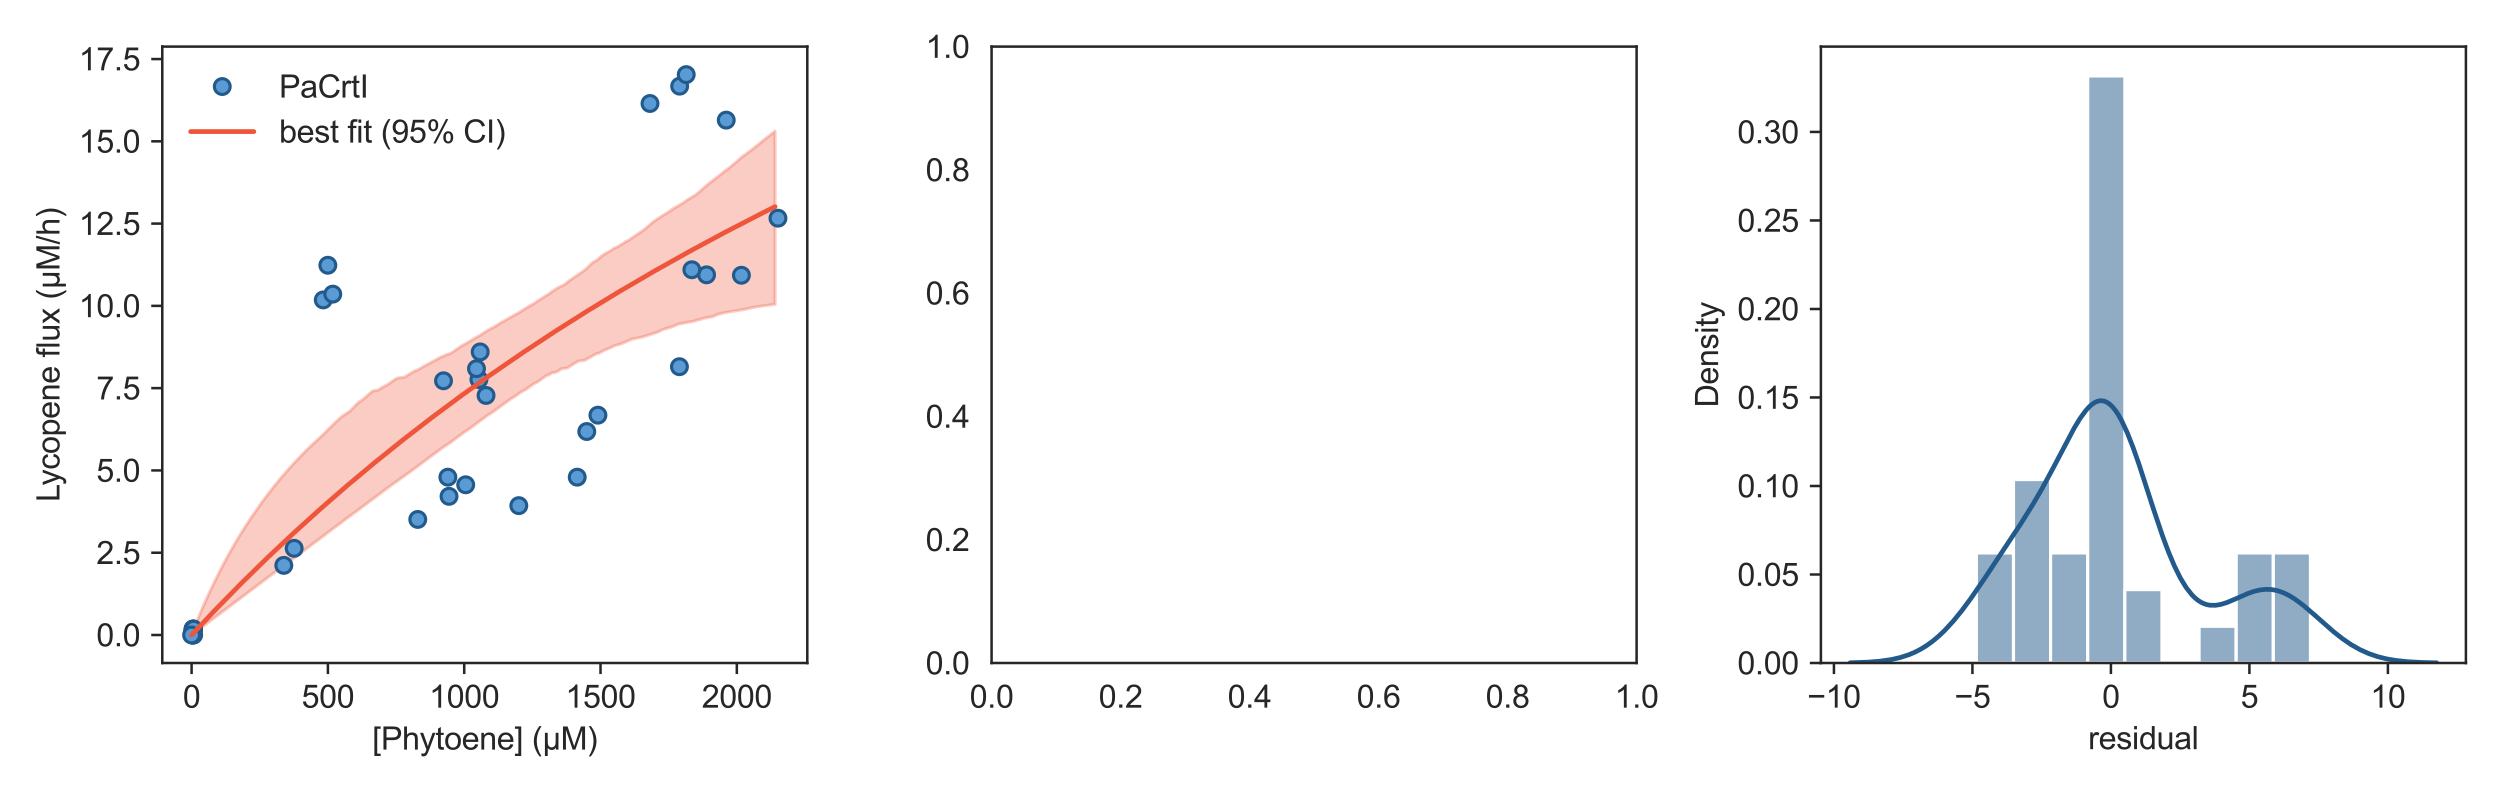 <?xml version="1.0" encoding="utf-8" standalone="no"?>
<!DOCTYPE svg PUBLIC "-//W3C//DTD SVG 1.1//EN"
  "http://www.w3.org/Graphics/SVG/1.1/DTD/svg11.dtd">
<svg xmlns:xlink="http://www.w3.org/1999/xlink" width="792pt" height="252pt" viewBox="0 0 792 252" xmlns="http://www.w3.org/2000/svg" version="1.1">
 <defs>
  <style type="text/css">*{stroke-linejoin: round; stroke-linecap: butt}</style>
 </defs>
 <g id="figure_1">
  <g id="patch_1">
   <path d="M 0 252 
L 792 252 
L 792 0 
L 0 0 
z
" style="fill: #ffffff"/>
  </g>
  <g id="axes_1">
   <g id="patch_2">
    <path d="M 51.41 210.04 
L 255.75 210.04 
L 255.75 14.76 
L 51.41 14.76 
z
" style="fill: #ffffff"/>
   </g>
   <g id="matplotlib.axis_1">
    <g id="xtick_1">
     <g id="line2d_1">
      <defs>
       <path id="mfb9965acc7" d="M 0 0 
L 0 3.5 
" style="stroke: #262626; stroke-width: 0.8"/>
      </defs>
      <g>
       <use xlink:href="#mfb9965acc7" x="60.698" y="210.04" style="fill: #262626; stroke: #262626; stroke-width: 0.8"/>
      </g>
     </g>
     <g id="text_1">
      <!-- 0 -->
      <g style="fill: #262626" transform="translate(57.918 224.198) scale(0.1 -0.1)">
       <defs>
        <path id="ArialMT-30" d="M 266 2259 
Q 266 3072 433 3567 
Q 600 4063 929 4331 
Q 1259 4600 1759 4600 
Q 2128 4600 2406 4451 
Q 2684 4303 2865 4023 
Q 3047 3744 3150 3342 
Q 3253 2941 3253 2259 
Q 3253 1453 3087 958 
Q 2922 463 2592 192 
Q 2263 -78 1759 -78 
Q 1097 -78 719 397 
Q 266 969 266 2259 
z
M 844 2259 
Q 844 1131 1108 757 
Q 1372 384 1759 384 
Q 2147 384 2411 759 
Q 2675 1134 2675 2259 
Q 2675 3391 2411 3762 
Q 2147 4134 1753 4134 
Q 1366 4134 1134 3806 
Q 844 3388 844 2259 
z
" transform="scale(0.016)"/>
       </defs>
       <use xlink:href="#ArialMT-30"/>
      </g>
     </g>
    </g>
    <g id="xtick_2">
     <g id="line2d_2">
      <g>
       <use xlink:href="#mfb9965acc7" x="103.88" y="210.04" style="fill: #262626; stroke: #262626; stroke-width: 0.8"/>
      </g>
     </g>
     <g id="text_2">
      <!-- 500 -->
      <g style="fill: #262626" transform="translate(95.539 224.198) scale(0.1 -0.1)">
       <defs>
        <path id="ArialMT-35" d="M 266 1200 
L 856 1250 
Q 922 819 1161 601 
Q 1400 384 1738 384 
Q 2144 384 2425 690 
Q 2706 997 2706 1503 
Q 2706 1984 2436 2262 
Q 2166 2541 1728 2541 
Q 1456 2541 1237 2417 
Q 1019 2294 894 2097 
L 366 2166 
L 809 4519 
L 3088 4519 
L 3088 3981 
L 1259 3981 
L 1013 2750 
Q 1425 3038 1878 3038 
Q 2478 3038 2890 2622 
Q 3303 2206 3303 1553 
Q 3303 931 2941 478 
Q 2500 -78 1738 -78 
Q 1113 -78 717 272 
Q 322 622 266 1200 
z
" transform="scale(0.016)"/>
       </defs>
       <use xlink:href="#ArialMT-35"/>
       <use xlink:href="#ArialMT-30" x="55.615"/>
       <use xlink:href="#ArialMT-30" x="111.23"/>
      </g>
     </g>
    </g>
    <g id="xtick_3">
     <g id="line2d_3">
      <g>
       <use xlink:href="#mfb9965acc7" x="147.062" y="210.04" style="fill: #262626; stroke: #262626; stroke-width: 0.8"/>
      </g>
     </g>
     <g id="text_3">
      <!-- 1000 -->
      <g style="fill: #262626" transform="translate(135.94 224.198) scale(0.1 -0.1)">
       <defs>
        <path id="ArialMT-31" d="M 2384 0 
L 1822 0 
L 1822 3584 
Q 1619 3391 1289 3197 
Q 959 3003 697 2906 
L 697 3450 
Q 1169 3672 1522 3987 
Q 1875 4303 2022 4600 
L 2384 4600 
L 2384 0 
z
" transform="scale(0.016)"/>
       </defs>
       <use xlink:href="#ArialMT-31"/>
       <use xlink:href="#ArialMT-30" x="55.615"/>
       <use xlink:href="#ArialMT-30" x="111.23"/>
       <use xlink:href="#ArialMT-30" x="166.846"/>
      </g>
     </g>
    </g>
    <g id="xtick_4">
     <g id="line2d_4">
      <g>
       <use xlink:href="#mfb9965acc7" x="190.244" y="210.04" style="fill: #262626; stroke: #262626; stroke-width: 0.8"/>
      </g>
     </g>
     <g id="text_4">
      <!-- 1500 -->
      <g style="fill: #262626" transform="translate(179.122 224.198) scale(0.1 -0.1)">
       <use xlink:href="#ArialMT-31"/>
       <use xlink:href="#ArialMT-35" x="55.615"/>
       <use xlink:href="#ArialMT-30" x="111.23"/>
       <use xlink:href="#ArialMT-30" x="166.846"/>
      </g>
     </g>
    </g>
    <g id="xtick_5">
     <g id="line2d_5">
      <g>
       <use xlink:href="#mfb9965acc7" x="233.426" y="210.04" style="fill: #262626; stroke: #262626; stroke-width: 0.8"/>
      </g>
     </g>
     <g id="text_5">
      <!-- 2000 -->
      <g style="fill: #262626" transform="translate(222.304 224.198) scale(0.1 -0.1)">
       <defs>
        <path id="ArialMT-32" d="M 3222 541 
L 3222 0 
L 194 0 
Q 188 203 259 391 
Q 375 700 629 1000 
Q 884 1300 1366 1694 
Q 2113 2306 2375 2664 
Q 2638 3022 2638 3341 
Q 2638 3675 2398 3904 
Q 2159 4134 1775 4134 
Q 1369 4134 1125 3890 
Q 881 3647 878 3216 
L 300 3275 
Q 359 3922 746 4261 
Q 1134 4600 1788 4600 
Q 2447 4600 2831 4234 
Q 3216 3869 3216 3328 
Q 3216 3053 3103 2787 
Q 2991 2522 2730 2228 
Q 2469 1934 1863 1422 
Q 1356 997 1212 845 
Q 1069 694 975 541 
L 3222 541 
z
" transform="scale(0.016)"/>
       </defs>
       <use xlink:href="#ArialMT-32"/>
       <use xlink:href="#ArialMT-30" x="55.615"/>
       <use xlink:href="#ArialMT-30" x="111.23"/>
       <use xlink:href="#ArialMT-30" x="166.846"/>
      </g>
     </g>
    </g>
    <g id="text_6">
     <!-- [Phytoene] (µM) -->
     <g style="fill: #262626" transform="translate(117.91 237.465) scale(0.1 -0.1)">
      <defs>
       <path id="ArialMT-5b" d="M 434 -1272 
L 434 4581 
L 1675 4581 
L 1675 4116 
L 997 4116 
L 997 -806 
L 1675 -806 
L 1675 -1272 
L 434 -1272 
z
" transform="scale(0.016)"/>
       <path id="ArialMT-50" d="M 494 0 
L 494 4581 
L 2222 4581 
Q 2678 4581 2919 4538 
Q 3256 4481 3484 4323 
Q 3713 4166 3852 3881 
Q 3991 3597 3991 3256 
Q 3991 2672 3619 2267 
Q 3247 1863 2275 1863 
L 1100 1863 
L 1100 0 
L 494 0 
z
M 1100 2403 
L 2284 2403 
Q 2872 2403 3119 2622 
Q 3366 2841 3366 3238 
Q 3366 3525 3220 3729 
Q 3075 3934 2838 4000 
Q 2684 4041 2272 4041 
L 1100 4041 
L 1100 2403 
z
" transform="scale(0.016)"/>
       <path id="ArialMT-68" d="M 422 0 
L 422 4581 
L 984 4581 
L 984 2938 
Q 1378 3394 1978 3394 
Q 2347 3394 2619 3248 
Q 2891 3103 3008 2847 
Q 3125 2591 3125 2103 
L 3125 0 
L 2563 0 
L 2563 2103 
Q 2563 2525 2380 2717 
Q 2197 2909 1863 2909 
Q 1613 2909 1392 2779 
Q 1172 2650 1078 2428 
Q 984 2206 984 1816 
L 984 0 
L 422 0 
z
" transform="scale(0.016)"/>
       <path id="ArialMT-79" d="M 397 -1278 
L 334 -750 
Q 519 -800 656 -800 
Q 844 -800 956 -737 
Q 1069 -675 1141 -563 
Q 1194 -478 1313 -144 
Q 1328 -97 1363 -6 
L 103 3319 
L 709 3319 
L 1400 1397 
Q 1534 1031 1641 628 
Q 1738 1016 1872 1384 
L 2581 3319 
L 3144 3319 
L 1881 -56 
Q 1678 -603 1566 -809 
Q 1416 -1088 1222 -1217 
Q 1028 -1347 759 -1347 
Q 597 -1347 397 -1278 
z
" transform="scale(0.016)"/>
       <path id="ArialMT-74" d="M 1650 503 
L 1731 6 
Q 1494 -44 1306 -44 
Q 1000 -44 831 53 
Q 663 150 594 308 
Q 525 466 525 972 
L 525 2881 
L 113 2881 
L 113 3319 
L 525 3319 
L 525 4141 
L 1084 4478 
L 1084 3319 
L 1650 3319 
L 1650 2881 
L 1084 2881 
L 1084 941 
Q 1084 700 1114 631 
Q 1144 563 1211 522 
Q 1278 481 1403 481 
Q 1497 481 1650 503 
z
" transform="scale(0.016)"/>
       <path id="ArialMT-6f" d="M 213 1659 
Q 213 2581 725 3025 
Q 1153 3394 1769 3394 
Q 2453 3394 2887 2945 
Q 3322 2497 3322 1706 
Q 3322 1066 3130 698 
Q 2938 331 2570 128 
Q 2203 -75 1769 -75 
Q 1072 -75 642 372 
Q 213 819 213 1659 
z
M 791 1659 
Q 791 1022 1069 705 
Q 1347 388 1769 388 
Q 2188 388 2466 706 
Q 2744 1025 2744 1678 
Q 2744 2294 2464 2611 
Q 2184 2928 1769 2928 
Q 1347 2928 1069 2612 
Q 791 2297 791 1659 
z
" transform="scale(0.016)"/>
       <path id="ArialMT-65" d="M 2694 1069 
L 3275 997 
Q 3138 488 2766 206 
Q 2394 -75 1816 -75 
Q 1088 -75 661 373 
Q 234 822 234 1631 
Q 234 2469 665 2931 
Q 1097 3394 1784 3394 
Q 2450 3394 2872 2941 
Q 3294 2488 3294 1666 
Q 3294 1616 3291 1516 
L 816 1516 
Q 847 969 1125 678 
Q 1403 388 1819 388 
Q 2128 388 2347 550 
Q 2566 713 2694 1069 
z
M 847 1978 
L 2700 1978 
Q 2663 2397 2488 2606 
Q 2219 2931 1791 2931 
Q 1403 2931 1139 2672 
Q 875 2413 847 1978 
z
" transform="scale(0.016)"/>
       <path id="ArialMT-6e" d="M 422 0 
L 422 3319 
L 928 3319 
L 928 2847 
Q 1294 3394 1984 3394 
Q 2284 3394 2536 3286 
Q 2788 3178 2913 3003 
Q 3038 2828 3088 2588 
Q 3119 2431 3119 2041 
L 3119 0 
L 2556 0 
L 2556 2019 
Q 2556 2363 2490 2533 
Q 2425 2703 2258 2804 
Q 2091 2906 1866 2906 
Q 1506 2906 1245 2678 
Q 984 2450 984 1813 
L 984 0 
L 422 0 
z
" transform="scale(0.016)"/>
       <path id="ArialMT-5d" d="M 1363 -1272 
L 122 -1272 
L 122 -806 
L 800 -806 
L 800 4116 
L 122 4116 
L 122 4581 
L 1363 4581 
L 1363 -1272 
z
" transform="scale(0.016)"/>
       <path id="ArialMT-20" transform="scale(0.016)"/>
       <path id="ArialMT-28" d="M 1497 -1347 
Q 1031 -759 709 28 
Q 388 816 388 1659 
Q 388 2403 628 3084 
Q 909 3875 1497 4659 
L 1900 4659 
Q 1522 4009 1400 3731 
Q 1209 3300 1100 2831 
Q 966 2247 966 1656 
Q 966 153 1900 -1347 
L 1497 -1347 
z
" transform="scale(0.016)"/>
       <path id="ArialMT-b5" d="M 3181 3319 
L 3181 0 
L 2678 0 
L 2678 394 
Q 2516 144 2356 50 
Q 2138 -78 1847 -78 
Q 1588 -78 1388 25 
Q 1238 103 1056 334 
L 1056 -1272 
L 500 -1272 
L 500 3319 
L 1056 3319 
L 1056 1913 
Q 1056 1147 1137 920 
Q 1219 694 1401 562 
Q 1584 431 1822 431 
Q 2072 431 2269 568 
Q 2466 706 2547 923 
Q 2628 1141 2628 1903 
L 2628 3319 
L 3181 3319 
z
" transform="scale(0.016)"/>
       <path id="ArialMT-4d" d="M 475 0 
L 475 4581 
L 1388 4581 
L 2472 1338 
Q 2622 884 2691 659 
Q 2769 909 2934 1394 
L 4031 4581 
L 4847 4581 
L 4847 0 
L 4263 0 
L 4263 3834 
L 2931 0 
L 2384 0 
L 1059 3900 
L 1059 0 
L 475 0 
z
" transform="scale(0.016)"/>
       <path id="ArialMT-29" d="M 791 -1347 
L 388 -1347 
Q 1322 153 1322 1656 
Q 1322 2244 1188 2822 
Q 1081 3291 891 3722 
Q 769 4003 388 4659 
L 791 4659 
Q 1378 3875 1659 3084 
Q 1900 2403 1900 1659 
Q 1900 816 1576 28 
Q 1253 -759 791 -1347 
z
" transform="scale(0.016)"/>
      </defs>
      <use xlink:href="#ArialMT-5b"/>
      <use xlink:href="#ArialMT-50" x="27.783"/>
      <use xlink:href="#ArialMT-68" x="94.482"/>
      <use xlink:href="#ArialMT-79" x="150.098"/>
      <use xlink:href="#ArialMT-74" x="200.098"/>
      <use xlink:href="#ArialMT-6f" x="227.881"/>
      <use xlink:href="#ArialMT-65" x="283.496"/>
      <use xlink:href="#ArialMT-6e" x="339.111"/>
      <use xlink:href="#ArialMT-65" x="394.727"/>
      <use xlink:href="#ArialMT-5d" x="450.342"/>
      <use xlink:href="#ArialMT-20" x="478.125"/>
      <use xlink:href="#ArialMT-28" x="505.908"/>
      <use xlink:href="#ArialMT-b5" x="539.209"/>
      <use xlink:href="#ArialMT-4d" x="596.826"/>
      <use xlink:href="#ArialMT-29" x="680.127"/>
     </g>
    </g>
   </g>
   <g id="matplotlib.axis_2">
    <g id="ytick_1">
     <g id="line2d_6">
      <defs>
       <path id="m3f0d236071" d="M 0 0 
L -3.5 0 
" style="stroke: #262626; stroke-width: 0.8"/>
      </defs>
      <g>
       <use xlink:href="#m3f0d236071" x="51.41" y="201.164" style="fill: #262626; stroke: #262626; stroke-width: 0.8"/>
      </g>
     </g>
     <g id="text_7">
      <!-- 0.0 -->
      <g style="fill: #262626" transform="translate(30.51 204.743) scale(0.1 -0.1)">
       <defs>
        <path id="ArialMT-2e" d="M 581 0 
L 581 641 
L 1222 641 
L 1222 0 
L 581 0 
z
" transform="scale(0.016)"/>
       </defs>
       <use xlink:href="#ArialMT-30"/>
       <use xlink:href="#ArialMT-2e" x="55.615"/>
       <use xlink:href="#ArialMT-30" x="83.398"/>
      </g>
     </g>
    </g>
    <g id="ytick_2">
     <g id="line2d_7">
      <g>
       <use xlink:href="#m3f0d236071" x="51.41" y="175.099" style="fill: #262626; stroke: #262626; stroke-width: 0.8"/>
      </g>
     </g>
     <g id="text_8">
      <!-- 2.5 -->
      <g style="fill: #262626" transform="translate(30.51 178.678) scale(0.1 -0.1)">
       <use xlink:href="#ArialMT-32"/>
       <use xlink:href="#ArialMT-2e" x="55.615"/>
       <use xlink:href="#ArialMT-35" x="83.398"/>
      </g>
     </g>
    </g>
    <g id="ytick_3">
     <g id="line2d_8">
      <g>
       <use xlink:href="#m3f0d236071" x="51.41" y="149.034" style="fill: #262626; stroke: #262626; stroke-width: 0.8"/>
      </g>
     </g>
     <g id="text_9">
      <!-- 5.0 -->
      <g style="fill: #262626" transform="translate(30.51 152.613) scale(0.1 -0.1)">
       <use xlink:href="#ArialMT-35"/>
       <use xlink:href="#ArialMT-2e" x="55.615"/>
       <use xlink:href="#ArialMT-30" x="83.398"/>
      </g>
     </g>
    </g>
    <g id="ytick_4">
     <g id="line2d_9">
      <g>
       <use xlink:href="#m3f0d236071" x="51.41" y="122.969" style="fill: #262626; stroke: #262626; stroke-width: 0.8"/>
      </g>
     </g>
     <g id="text_10">
      <!-- 7.5 -->
      <g style="fill: #262626" transform="translate(30.51 126.548) scale(0.1 -0.1)">
       <defs>
        <path id="ArialMT-37" d="M 303 3981 
L 303 4522 
L 3269 4522 
L 3269 4084 
Q 2831 3619 2401 2847 
Q 1972 2075 1738 1259 
Q 1569 684 1522 0 
L 944 0 
Q 953 541 1156 1306 
Q 1359 2072 1739 2783 
Q 2119 3494 2547 3981 
L 303 3981 
z
" transform="scale(0.016)"/>
       </defs>
       <use xlink:href="#ArialMT-37"/>
       <use xlink:href="#ArialMT-2e" x="55.615"/>
       <use xlink:href="#ArialMT-35" x="83.398"/>
      </g>
     </g>
    </g>
    <g id="ytick_5">
     <g id="line2d_10">
      <g>
       <use xlink:href="#m3f0d236071" x="51.41" y="96.904" style="fill: #262626; stroke: #262626; stroke-width: 0.8"/>
      </g>
     </g>
     <g id="text_11">
      <!-- 10.0 -->
      <g style="fill: #262626" transform="translate(24.949 100.483) scale(0.1 -0.1)">
       <use xlink:href="#ArialMT-31"/>
       <use xlink:href="#ArialMT-30" x="55.615"/>
       <use xlink:href="#ArialMT-2e" x="111.23"/>
       <use xlink:href="#ArialMT-30" x="139.014"/>
      </g>
     </g>
    </g>
    <g id="ytick_6">
     <g id="line2d_11">
      <g>
       <use xlink:href="#m3f0d236071" x="51.41" y="70.839" style="fill: #262626; stroke: #262626; stroke-width: 0.8"/>
      </g>
     </g>
     <g id="text_12">
      <!-- 12.5 -->
      <g style="fill: #262626" transform="translate(24.949 74.418) scale(0.1 -0.1)">
       <use xlink:href="#ArialMT-31"/>
       <use xlink:href="#ArialMT-32" x="55.615"/>
       <use xlink:href="#ArialMT-2e" x="111.23"/>
       <use xlink:href="#ArialMT-35" x="139.014"/>
      </g>
     </g>
    </g>
    <g id="ytick_7">
     <g id="line2d_12">
      <g>
       <use xlink:href="#m3f0d236071" x="51.41" y="44.774" style="fill: #262626; stroke: #262626; stroke-width: 0.8"/>
      </g>
     </g>
     <g id="text_13">
      <!-- 15.0 -->
      <g style="fill: #262626" transform="translate(24.949 48.353) scale(0.1 -0.1)">
       <use xlink:href="#ArialMT-31"/>
       <use xlink:href="#ArialMT-35" x="55.615"/>
       <use xlink:href="#ArialMT-2e" x="111.23"/>
       <use xlink:href="#ArialMT-30" x="139.014"/>
      </g>
     </g>
    </g>
    <g id="ytick_8">
     <g id="line2d_13">
      <g>
       <use xlink:href="#m3f0d236071" x="51.41" y="18.709" style="fill: #262626; stroke: #262626; stroke-width: 0.8"/>
      </g>
     </g>
     <g id="text_14">
      <!-- 17.5 -->
      <g style="fill: #262626" transform="translate(24.949 22.288) scale(0.1 -0.1)">
       <use xlink:href="#ArialMT-31"/>
       <use xlink:href="#ArialMT-37" x="55.615"/>
       <use xlink:href="#ArialMT-2e" x="111.23"/>
       <use xlink:href="#ArialMT-35" x="139.014"/>
      </g>
     </g>
    </g>
    <g id="text_15">
     <!-- Lycopene flux (µM/h) -->
     <g style="fill: #262626" transform="translate(18.844 158.999) rotate(-90) scale(0.1 -0.1)">
      <defs>
       <path id="ArialMT-4c" d="M 469 0 
L 469 4581 
L 1075 4581 
L 1075 541 
L 3331 541 
L 3331 0 
L 469 0 
z
" transform="scale(0.016)"/>
       <path id="ArialMT-63" d="M 2588 1216 
L 3141 1144 
Q 3050 572 2676 248 
Q 2303 -75 1759 -75 
Q 1078 -75 664 370 
Q 250 816 250 1647 
Q 250 2184 428 2587 
Q 606 2991 970 3192 
Q 1334 3394 1763 3394 
Q 2303 3394 2647 3120 
Q 2991 2847 3088 2344 
L 2541 2259 
Q 2463 2594 2264 2762 
Q 2066 2931 1784 2931 
Q 1359 2931 1093 2626 
Q 828 2322 828 1663 
Q 828 994 1084 691 
Q 1341 388 1753 388 
Q 2084 388 2306 591 
Q 2528 794 2588 1216 
z
" transform="scale(0.016)"/>
       <path id="ArialMT-70" d="M 422 -1272 
L 422 3319 
L 934 3319 
L 934 2888 
Q 1116 3141 1344 3267 
Q 1572 3394 1897 3394 
Q 2322 3394 2647 3175 
Q 2972 2956 3137 2557 
Q 3303 2159 3303 1684 
Q 3303 1175 3120 767 
Q 2938 359 2589 142 
Q 2241 -75 1856 -75 
Q 1575 -75 1351 44 
Q 1128 163 984 344 
L 984 -1272 
L 422 -1272 
z
M 931 1641 
Q 931 1000 1190 694 
Q 1450 388 1819 388 
Q 2194 388 2461 705 
Q 2728 1022 2728 1688 
Q 2728 2322 2467 2637 
Q 2206 2953 1844 2953 
Q 1484 2953 1207 2617 
Q 931 2281 931 1641 
z
" transform="scale(0.016)"/>
       <path id="ArialMT-66" d="M 556 0 
L 556 2881 
L 59 2881 
L 59 3319 
L 556 3319 
L 556 3672 
Q 556 4006 616 4169 
Q 697 4388 901 4523 
Q 1106 4659 1475 4659 
Q 1713 4659 2000 4603 
L 1916 4113 
Q 1741 4144 1584 4144 
Q 1328 4144 1222 4034 
Q 1116 3925 1116 3625 
L 1116 3319 
L 1763 3319 
L 1763 2881 
L 1116 2881 
L 1116 0 
L 556 0 
z
" transform="scale(0.016)"/>
       <path id="ArialMT-6c" d="M 409 0 
L 409 4581 
L 972 4581 
L 972 0 
L 409 0 
z
" transform="scale(0.016)"/>
       <path id="ArialMT-75" d="M 2597 0 
L 2597 488 
Q 2209 -75 1544 -75 
Q 1250 -75 995 37 
Q 741 150 617 320 
Q 494 491 444 738 
Q 409 903 409 1263 
L 409 3319 
L 972 3319 
L 972 1478 
Q 972 1038 1006 884 
Q 1059 663 1231 536 
Q 1403 409 1656 409 
Q 1909 409 2131 539 
Q 2353 669 2445 892 
Q 2538 1116 2538 1541 
L 2538 3319 
L 3100 3319 
L 3100 0 
L 2597 0 
z
" transform="scale(0.016)"/>
       <path id="ArialMT-78" d="M 47 0 
L 1259 1725 
L 138 3319 
L 841 3319 
L 1350 2541 
Q 1494 2319 1581 2169 
Q 1719 2375 1834 2534 
L 2394 3319 
L 3066 3319 
L 1919 1756 
L 3153 0 
L 2463 0 
L 1781 1031 
L 1600 1309 
L 728 0 
L 47 0 
z
" transform="scale(0.016)"/>
       <path id="ArialMT-2f" d="M 0 -78 
L 1328 4659 
L 1778 4659 
L 453 -78 
L 0 -78 
z
" transform="scale(0.016)"/>
      </defs>
      <use xlink:href="#ArialMT-4c"/>
      <use xlink:href="#ArialMT-79" x="51.865"/>
      <use xlink:href="#ArialMT-63" x="101.865"/>
      <use xlink:href="#ArialMT-6f" x="151.865"/>
      <use xlink:href="#ArialMT-70" x="207.48"/>
      <use xlink:href="#ArialMT-65" x="263.096"/>
      <use xlink:href="#ArialMT-6e" x="318.711"/>
      <use xlink:href="#ArialMT-65" x="374.326"/>
      <use xlink:href="#ArialMT-20" x="429.941"/>
      <use xlink:href="#ArialMT-66" x="457.725"/>
      <use xlink:href="#ArialMT-6c" x="485.508"/>
      <use xlink:href="#ArialMT-75" x="507.725"/>
      <use xlink:href="#ArialMT-78" x="563.34"/>
      <use xlink:href="#ArialMT-20" x="613.34"/>
      <use xlink:href="#ArialMT-28" x="641.123"/>
      <use xlink:href="#ArialMT-b5" x="674.424"/>
      <use xlink:href="#ArialMT-4d" x="732.041"/>
      <use xlink:href="#ArialMT-2f" x="815.342"/>
      <use xlink:href="#ArialMT-68" x="843.125"/>
      <use xlink:href="#ArialMT-29" x="898.74"/>
     </g>
    </g>
   </g>
   <g id="PolyCollection_1">
    <defs>
     <path id="m5fe6c039d8" d="M 60.698 -50.836 
L 60.698 -50.836 
L 61.627 -51.537 
L 62.556 -52.237 
L 63.485 -52.936 
L 64.413 -53.635 
L 65.342 -54.335 
L 66.271 -55.034 
L 67.2 -55.734 
L 68.129 -56.434 
L 69.058 -57.133 
L 69.986 -57.833 
L 70.915 -58.532 
L 71.844 -59.232 
L 72.773 -59.932 
L 73.702 -60.631 
L 74.63 -61.331 
L 75.559 -62.031 
L 76.488 -62.73 
L 77.417 -63.43 
L 78.346 -64.13 
L 79.275 -64.829 
L 80.203 -65.529 
L 81.132 -66.229 
L 82.061 -66.928 
L 82.99 -67.628 
L 83.919 -68.327 
L 84.847 -69.027 
L 85.776 -69.727 
L 86.705 -70.413 
L 87.634 -71.101 
L 88.563 -71.8 
L 89.492 -72.499 
L 90.42 -73.191 
L 91.349 -73.877 
L 92.278 -74.57 
L 93.207 -75.268 
L 94.136 -75.966 
L 95.064 -76.664 
L 95.993 -77.362 
L 96.922 -78.06 
L 97.851 -78.758 
L 98.78 -79.456 
L 99.709 -80.154 
L 100.637 -80.852 
L 101.566 -81.55 
L 102.495 -82.248 
L 103.424 -82.946 
L 104.353 -83.644 
L 105.281 -84.342 
L 106.21 -85.04 
L 107.139 -85.738 
L 108.068 -86.436 
L 108.997 -87.134 
L 109.926 -87.832 
L 110.854 -88.53 
L 111.783 -89.219 
L 112.712 -89.887 
L 113.641 -90.561 
L 114.57 -91.258 
L 115.498 -91.954 
L 116.427 -92.65 
L 117.356 -93.346 
L 118.285 -94.042 
L 119.214 -94.738 
L 120.143 -95.435 
L 121.071 -96.131 
L 122 -96.828 
L 122.929 -97.525 
L 123.858 -98.199 
L 124.787 -98.864 
L 125.715 -99.527 
L 126.644 -100.189 
L 127.573 -100.85 
L 128.502 -101.511 
L 129.431 -102.17 
L 130.36 -102.843 
L 131.288 -103.537 
L 132.217 -104.23 
L 133.146 -104.924 
L 134.075 -105.617 
L 135.004 -106.301 
L 135.932 -106.993 
L 136.861 -107.685 
L 137.79 -108.377 
L 138.719 -109.07 
L 139.648 -109.763 
L 140.577 -110.438 
L 141.505 -111.048 
L 142.434 -111.656 
L 143.363 -112.317 
L 144.292 -113.006 
L 145.221 -113.697 
L 146.149 -114.388 
L 147.078 -115.078 
L 148.007 -115.649 
L 148.936 -116.333 
L 149.865 -117.022 
L 150.794 -117.712 
L 151.722 -118.401 
L 152.651 -119.09 
L 153.58 -119.78 
L 154.509 -120.469 
L 155.438 -121.028 
L 156.366 -121.655 
L 157.295 -122.335 
L 158.224 -123.015 
L 159.153 -123.689 
L 160.082 -124.372 
L 161.011 -125.049 
L 161.939 -125.729 
L 162.868 -126.25 
L 163.797 -126.889 
L 164.726 -127.573 
L 165.655 -128.133 
L 166.583 -128.621 
L 167.512 -129.291 
L 168.441 -129.949 
L 169.37 -130.543 
L 170.299 -131.005 
L 171.228 -131.684 
L 172.156 -132.363 
L 173.085 -132.955 
L 174.014 -133.345 
L 174.943 -133.931 
L 175.872 -134.003 
L 176.8 -134.434 
L 177.729 -135.089 
L 178.658 -135.301 
L 179.587 -135.35 
L 180.516 -135.927 
L 181.445 -136.515 
L 182.373 -137.076 
L 183.302 -137.635 
L 184.231 -137.735 
L 185.16 -137.831 
L 186.089 -138.369 
L 187.017 -138.854 
L 187.946 -139.391 
L 188.875 -139.906 
L 189.804 -140.117 
L 190.733 -140.692 
L 191.662 -141.126 
L 192.59 -141.523 
L 193.519 -141.85 
L 194.448 -142.375 
L 195.377 -142.712 
L 196.306 -142.901 
L 197.234 -143.265 
L 198.163 -143.671 
L 199.092 -144.075 
L 200.021 -144.476 
L 200.95 -144.701 
L 201.879 -144.898 
L 202.807 -145.093 
L 203.736 -145.3 
L 204.665 -145.598 
L 205.594 -145.895 
L 206.523 -146.189 
L 207.451 -146.483 
L 208.38 -146.784 
L 209.309 -147.276 
L 210.238 -147.697 
L 211.167 -147.949 
L 212.096 -148.201 
L 213.024 -148.509 
L 213.953 -148.91 
L 214.882 -149.309 
L 215.811 -149.499 
L 216.74 -149.674 
L 217.668 -149.849 
L 218.597 -150.022 
L 219.526 -150.194 
L 220.455 -150.432 
L 221.384 -150.699 
L 222.313 -150.965 
L 223.241 -151.229 
L 224.17 -151.416 
L 225.099 -151.545 
L 226.028 -151.764 
L 226.957 -152.27 
L 227.885 -152.526 
L 228.814 -152.78 
L 229.743 -152.964 
L 230.672 -153.122 
L 231.601 -153.28 
L 232.53 -153.436 
L 233.458 -153.591 
L 234.387 -153.745 
L 235.316 -153.898 
L 236.245 -154.08 
L 237.174 -154.285 
L 238.102 -154.488 
L 239.031 -154.69 
L 239.96 -154.851 
L 240.889 -154.979 
L 241.818 -155.106 
L 242.747 -155.233 
L 243.675 -155.358 
L 244.604 -155.482 
L 245.533 -155.606 
L 245.533 -210.432 
L 245.533 -210.432 
L 244.604 -209.69 
L 243.675 -208.95 
L 242.747 -208.205 
L 241.818 -207.501 
L 240.889 -206.718 
L 239.96 -205.972 
L 239.031 -205.226 
L 238.102 -204.527 
L 237.174 -203.822 
L 236.245 -203.122 
L 235.316 -202.464 
L 234.387 -201.692 
L 233.458 -200.885 
L 232.53 -200.079 
L 231.601 -199.295 
L 230.672 -198.577 
L 229.743 -197.86 
L 228.814 -197.136 
L 227.885 -196.412 
L 226.957 -195.687 
L 226.028 -194.966 
L 225.099 -194.239 
L 224.17 -193.511 
L 223.241 -192.702 
L 222.313 -191.893 
L 221.384 -191.085 
L 220.455 -190.276 
L 219.526 -189.758 
L 218.597 -189.163 
L 217.668 -188.623 
L 216.74 -187.943 
L 215.811 -187.356 
L 214.882 -186.793 
L 213.953 -186.282 
L 213.024 -185.731 
L 212.096 -185.04 
L 211.167 -184.453 
L 210.238 -183.887 
L 209.309 -183.307 
L 208.38 -182.72 
L 207.451 -182.085 
L 206.523 -181.376 
L 205.594 -180.548 
L 204.665 -179.72 
L 203.736 -179.006 
L 202.807 -178.372 
L 201.879 -177.736 
L 200.95 -177.146 
L 200.021 -176.501 
L 199.092 -175.856 
L 198.163 -175.422 
L 197.234 -174.75 
L 196.306 -174.231 
L 195.377 -173.709 
L 194.448 -173.303 
L 193.519 -172.644 
L 192.59 -172.111 
L 191.662 -171.576 
L 190.733 -170.978 
L 189.804 -170.168 
L 188.875 -169.422 
L 187.946 -168.953 
L 187.017 -168.093 
L 186.089 -167.233 
L 185.16 -166.372 
L 184.231 -165.725 
L 183.302 -165.071 
L 182.373 -164.476 
L 181.445 -163.842 
L 180.516 -163.19 
L 179.587 -162.462 
L 178.658 -161.734 
L 177.729 -161.291 
L 176.8 -160.845 
L 175.872 -160.276 
L 174.943 -159.66 
L 174.014 -158.95 
L 173.085 -158.403 
L 172.156 -157.804 
L 171.228 -157.208 
L 170.299 -156.637 
L 169.37 -155.963 
L 168.441 -155.443 
L 167.512 -154.897 
L 166.583 -154.333 
L 165.655 -153.741 
L 164.726 -153.147 
L 163.797 -152.617 
L 162.868 -152.108 
L 161.939 -151.594 
L 161.011 -151.088 
L 160.082 -150.554 
L 159.153 -150.025 
L 158.224 -149.48 
L 157.295 -148.862 
L 156.366 -148.285 
L 155.438 -147.882 
L 154.509 -147.334 
L 153.58 -146.751 
L 152.651 -146.151 
L 151.722 -145.546 
L 150.794 -145.096 
L 149.865 -144.511 
L 148.936 -143.949 
L 148.007 -143.38 
L 147.078 -142.853 
L 146.149 -142.354 
L 145.221 -141.683 
L 144.292 -141.108 
L 143.363 -140.393 
L 142.434 -139.924 
L 141.505 -139.645 
L 140.577 -139.235 
L 139.648 -138.841 
L 138.719 -138.346 
L 137.79 -137.814 
L 136.861 -137.339 
L 135.932 -136.829 
L 135.004 -136.318 
L 134.075 -135.863 
L 133.146 -135.256 
L 132.217 -134.766 
L 131.288 -134.461 
L 130.36 -133.876 
L 129.431 -133.312 
L 128.502 -132.713 
L 127.573 -132.382 
L 126.644 -132.359 
L 125.715 -132.155 
L 124.787 -131.53 
L 123.858 -130.894 
L 122.929 -130.25 
L 122 -129.748 
L 121.071 -129.258 
L 120.143 -128.608 
L 119.214 -128.292 
L 118.285 -128.237 
L 117.356 -127.538 
L 116.427 -126.72 
L 115.498 -125.888 
L 114.57 -125.146 
L 113.641 -124.567 
L 112.712 -123.634 
L 111.783 -122.692 
L 110.854 -121.74 
L 109.926 -121.107 
L 108.997 -120.49 
L 108.068 -119.86 
L 107.139 -119.01 
L 106.21 -118.122 
L 105.281 -117.221 
L 104.353 -116.306 
L 103.424 -115.379 
L 102.495 -114.438 
L 101.566 -113.568 
L 100.637 -112.723 
L 99.709 -111.861 
L 98.78 -110.983 
L 97.851 -110.088 
L 96.922 -109.175 
L 95.993 -108.244 
L 95.064 -107.294 
L 94.136 -106.323 
L 93.207 -105.327 
L 92.278 -104.31 
L 91.349 -103.273 
L 90.42 -102.214 
L 89.492 -101.133 
L 88.563 -100.029 
L 87.634 -98.901 
L 86.705 -97.749 
L 85.776 -96.571 
L 84.847 -95.367 
L 83.919 -94.136 
L 82.99 -92.877 
L 82.061 -91.589 
L 81.132 -90.226 
L 80.203 -88.93 
L 79.275 -87.553 
L 78.346 -86.144 
L 77.417 -84.699 
L 76.488 -83.219 
L 75.559 -81.7 
L 74.63 -80.143 
L 73.702 -78.545 
L 72.773 -76.906 
L 71.844 -75.222 
L 70.915 -73.492 
L 69.986 -71.716 
L 69.058 -69.889 
L 68.129 -68.011 
L 67.2 -66.093 
L 66.271 -64.124 
L 65.342 -62.091 
L 64.413 -59.989 
L 63.485 -57.817 
L 62.556 -55.57 
L 61.627 -53.245 
L 60.698 -50.836 
z
" style="stroke: #ef553b; stroke-opacity: 0.3"/>
    </defs>
    <g clip-path="url(#p55c5d4684f)">
     <use xlink:href="#m5fe6c039d8" x="0" y="252" style="fill: #ef553b; fill-opacity: 0.3; stroke: #ef553b; stroke-opacity: 0.3"/>
    </g>
   </g>
   <g id="line2d_14">
    <defs>
     <path id="m0cde2c78b9" d="M 0 2.5 
C 0.663 2.5 1.299 2.237 1.768 1.768 
C 2.237 1.299 2.5 0.663 2.5 0 
C 2.5 -0.663 2.237 -1.299 1.768 -1.768 
C 1.299 -2.237 0.663 -2.5 0 -2.5 
C -0.663 -2.5 -1.299 -2.237 -1.768 -1.768 
C -2.237 -1.299 -2.5 -0.663 -2.5 0 
C -2.5 0.663 -2.237 1.299 -1.768 1.768 
C -1.299 2.237 -0.663 2.5 0 2.5 
z
" style="stroke: #225a8c"/>
    </defs>
    <g clip-path="url(#p55c5d4684f)">
     <use xlink:href="#m0cde2c78b9" x="141.888" y="151.169" style="fill: #5b9bd5; stroke: #225a8c"/>
     <use xlink:href="#m0cde2c78b9" x="147.534" y="153.579" style="fill: #5b9bd5; stroke: #225a8c"/>
     <use xlink:href="#m0cde2c78b9" x="61.099" y="201.164" style="fill: #5b9bd5; stroke: #225a8c"/>
     <use xlink:href="#m0cde2c78b9" x="61.062" y="201.164" style="fill: #5b9bd5; stroke: #225a8c"/>
     <use xlink:href="#m0cde2c78b9" x="185.888" y="136.706" style="fill: #5b9bd5; stroke: #225a8c"/>
     <use xlink:href="#m0cde2c78b9" x="189.421" y="131.528" style="fill: #5b9bd5; stroke: #225a8c"/>
     <use xlink:href="#m0cde2c78b9" x="182.865" y="151.169" style="fill: #5b9bd5; stroke: #225a8c"/>
     <use xlink:href="#m0cde2c78b9" x="164.362" y="160.186" style="fill: #5b9bd5; stroke: #225a8c"/>
     <use xlink:href="#m0cde2c78b9" x="89.91" y="179.112" style="fill: #5b9bd5; stroke: #225a8c"/>
     <use xlink:href="#m0cde2c78b9" x="93.189" y="173.711" style="fill: #5b9bd5; stroke: #225a8c"/>
     <use xlink:href="#m0cde2c78b9" x="142.252" y="157.239" style="fill: #5b9bd5; stroke: #225a8c"/>
     <use xlink:href="#m0cde2c78b9" x="132.345" y="164.56" style="fill: #5b9bd5; stroke: #225a8c"/>
     <use xlink:href="#m0cde2c78b9" x="61.208" y="199.244" style="fill: #5b9bd5; stroke: #225a8c"/>
     <use xlink:href="#m0cde2c78b9" x="61.354" y="201.164" style="fill: #5b9bd5; stroke: #225a8c"/>
     <use xlink:href="#m0cde2c78b9" x="61.172" y="199.691" style="fill: #5b9bd5; stroke: #225a8c"/>
     <use xlink:href="#m0cde2c78b9" x="153.981" y="125.278" style="fill: #5b9bd5; stroke: #225a8c"/>
     <use xlink:href="#m0cde2c78b9" x="151.722" y="120.234" style="fill: #5b9bd5; stroke: #225a8c"/>
     <use xlink:href="#m0cde2c78b9" x="150.957" y="116.797" style="fill: #5b9bd5; stroke: #225a8c"/>
     <use xlink:href="#m0cde2c78b9" x="246.462" y="69.123" style="fill: #5b9bd5; stroke: #225a8c"/>
     <use xlink:href="#m0cde2c78b9" x="234.879" y="87.202" style="fill: #5b9bd5; stroke: #225a8c"/>
     <use xlink:href="#m0cde2c78b9" x="230.071" y="38.055" style="fill: #5b9bd5; stroke: #225a8c"/>
     <use xlink:href="#m0cde2c78b9" x="223.842" y="87.068" style="fill: #5b9bd5; stroke: #225a8c"/>
     <use xlink:href="#m0cde2c78b9" x="219.18" y="85.461" style="fill: #5b9bd5; stroke: #225a8c"/>
     <use xlink:href="#m0cde2c78b9" x="215.246" y="116.172" style="fill: #5b9bd5; stroke: #225a8c"/>
     <use xlink:href="#m0cde2c78b9" x="61.281" y="199.333" style="fill: #5b9bd5; stroke: #225a8c"/>
     <use xlink:href="#m0cde2c78b9" x="61.135" y="199.333" style="fill: #5b9bd5; stroke: #225a8c"/>
     <use xlink:href="#m0cde2c78b9" x="61.317" y="199.333" style="fill: #5b9bd5; stroke: #225a8c"/>
     <use xlink:href="#m0cde2c78b9" x="215.319" y="27.297" style="fill: #5b9bd5; stroke: #225a8c"/>
     <use xlink:href="#m0cde2c78b9" x="205.922" y="32.787" style="fill: #5b9bd5; stroke: #225a8c"/>
     <use xlink:href="#m0cde2c78b9" x="217.395" y="23.636" style="fill: #5b9bd5; stroke: #225a8c"/>
     <use xlink:href="#m0cde2c78b9" x="102.404" y="95.013" style="fill: #5b9bd5; stroke: #225a8c"/>
     <use xlink:href="#m0cde2c78b9" x="105.427" y="93.183" style="fill: #5b9bd5; stroke: #225a8c"/>
     <use xlink:href="#m0cde2c78b9" x="103.861" y="84.032" style="fill: #5b9bd5; stroke: #225a8c"/>
     <use xlink:href="#m0cde2c78b9" x="60.698" y="201.164" style="fill: #5b9bd5; stroke: #225a8c"/>
     <use xlink:href="#m0cde2c78b9" x="140.504" y="120.636" style="fill: #5b9bd5; stroke: #225a8c"/>
     <use xlink:href="#m0cde2c78b9" x="152.123" y="111.485" style="fill: #5b9bd5; stroke: #225a8c"/>
    </g>
   </g>
   <g id="line2d_15">
    <path d="M 60.698 201.164 
L 68.129 193.279 
L 76.488 184.753 
L 84.847 176.571 
L 93.207 168.712 
L 101.566 161.157 
L 109.926 153.889 
L 118.285 146.892 
L 127.573 139.417 
L 136.861 132.24 
L 146.149 125.342 
L 155.438 118.709 
L 165.655 111.699 
L 175.872 104.972 
L 186.089 98.511 
L 196.306 92.301 
L 207.451 85.796 
L 218.597 79.555 
L 229.743 73.562 
L 241.818 67.334 
L 245.533 65.47 
L 245.533 65.47 
" clip-path="url(#p55c5d4684f)" style="fill: none; stroke: #ef553b; stroke-width: 1.5; stroke-linecap: round"/>
   </g>
   <g id="patch_3">
    <path d="M 51.41 210.04 
L 51.41 14.76 
" style="fill: none; stroke: #262626; stroke-width: 0.8; stroke-linejoin: miter; stroke-linecap: square"/>
   </g>
   <g id="patch_4">
    <path d="M 255.75 210.04 
L 255.75 14.76 
" style="fill: none; stroke: #262626; stroke-width: 0.8; stroke-linejoin: miter; stroke-linecap: square"/>
   </g>
   <g id="patch_5">
    <path d="M 51.41 210.04 
L 255.75 210.04 
" style="fill: none; stroke: #262626; stroke-width: 0.8; stroke-linejoin: miter; stroke-linecap: square"/>
   </g>
   <g id="patch_6">
    <path d="M 51.41 14.76 
L 255.75 14.76 
" style="fill: none; stroke: #262626; stroke-width: 0.8; stroke-linejoin: miter; stroke-linecap: square"/>
   </g>
   <g id="legend_1">
    <g id="line2d_16">
     <g>
      <use xlink:href="#m0cde2c78b9" x="70.41" y="27.418" style="fill: #5b9bd5; stroke: #225a8c"/>
     </g>
    </g>
    <g id="text_16">
     <!-- PaCrtI -->
     <g style="fill: #262626" transform="translate(88.41 30.918) scale(0.1 -0.1)">
      <defs>
       <path id="ArialMT-61" d="M 2588 409 
Q 2275 144 1986 34 
Q 1697 -75 1366 -75 
Q 819 -75 525 192 
Q 231 459 231 875 
Q 231 1119 342 1320 
Q 453 1522 633 1644 
Q 813 1766 1038 1828 
Q 1203 1872 1538 1913 
Q 2219 1994 2541 2106 
Q 2544 2222 2544 2253 
Q 2544 2597 2384 2738 
Q 2169 2928 1744 2928 
Q 1347 2928 1158 2789 
Q 969 2650 878 2297 
L 328 2372 
Q 403 2725 575 2942 
Q 747 3159 1072 3276 
Q 1397 3394 1825 3394 
Q 2250 3394 2515 3294 
Q 2781 3194 2906 3042 
Q 3031 2891 3081 2659 
Q 3109 2516 3109 2141 
L 3109 1391 
Q 3109 606 3145 398 
Q 3181 191 3288 0 
L 2700 0 
Q 2613 175 2588 409 
z
M 2541 1666 
Q 2234 1541 1622 1453 
Q 1275 1403 1131 1340 
Q 988 1278 909 1158 
Q 831 1038 831 891 
Q 831 666 1001 516 
Q 1172 366 1500 366 
Q 1825 366 2078 508 
Q 2331 650 2450 897 
Q 2541 1088 2541 1459 
L 2541 1666 
z
" transform="scale(0.016)"/>
       <path id="ArialMT-43" d="M 3763 1606 
L 4369 1453 
Q 4178 706 3683 314 
Q 3188 -78 2472 -78 
Q 1731 -78 1267 223 
Q 803 525 561 1097 
Q 319 1669 319 2325 
Q 319 3041 592 3573 
Q 866 4106 1370 4382 
Q 1875 4659 2481 4659 
Q 3169 4659 3637 4309 
Q 4106 3959 4291 3325 
L 3694 3184 
Q 3534 3684 3231 3912 
Q 2928 4141 2469 4141 
Q 1941 4141 1586 3887 
Q 1231 3634 1087 3207 
Q 944 2781 944 2328 
Q 944 1744 1114 1308 
Q 1284 872 1643 656 
Q 2003 441 2422 441 
Q 2931 441 3284 734 
Q 3638 1028 3763 1606 
z
" transform="scale(0.016)"/>
       <path id="ArialMT-72" d="M 416 0 
L 416 3319 
L 922 3319 
L 922 2816 
Q 1116 3169 1280 3281 
Q 1444 3394 1641 3394 
Q 1925 3394 2219 3213 
L 2025 2691 
Q 1819 2813 1613 2813 
Q 1428 2813 1281 2702 
Q 1134 2591 1072 2394 
Q 978 2094 978 1738 
L 978 0 
L 416 0 
z
" transform="scale(0.016)"/>
       <path id="ArialMT-49" d="M 597 0 
L 597 4581 
L 1203 4581 
L 1203 0 
L 597 0 
z
" transform="scale(0.016)"/>
      </defs>
      <use xlink:href="#ArialMT-50"/>
      <use xlink:href="#ArialMT-61" x="66.699"/>
      <use xlink:href="#ArialMT-43" x="122.314"/>
      <use xlink:href="#ArialMT-72" x="194.531"/>
      <use xlink:href="#ArialMT-74" x="227.832"/>
      <use xlink:href="#ArialMT-49" x="255.615"/>
     </g>
    </g>
    <g id="line2d_17">
     <path d="M 60.41 41.685 
L 70.41 41.685 
L 80.41 41.685 
" style="fill: none; stroke: #ef553b; stroke-width: 1.5; stroke-linecap: round"/>
    </g>
    <g id="text_17">
     <!-- best fit (95% CI) -->
     <g style="fill: #262626" transform="translate(88.41 45.185) scale(0.1 -0.1)">
      <defs>
       <path id="ArialMT-62" d="M 941 0 
L 419 0 
L 419 4581 
L 981 4581 
L 981 2947 
Q 1338 3394 1891 3394 
Q 2197 3394 2470 3270 
Q 2744 3147 2920 2923 
Q 3097 2700 3197 2384 
Q 3297 2069 3297 1709 
Q 3297 856 2875 390 
Q 2453 -75 1863 -75 
Q 1275 -75 941 416 
L 941 0 
z
M 934 1684 
Q 934 1088 1097 822 
Q 1363 388 1816 388 
Q 2184 388 2453 708 
Q 2722 1028 2722 1663 
Q 2722 2313 2464 2622 
Q 2206 2931 1841 2931 
Q 1472 2931 1203 2611 
Q 934 2291 934 1684 
z
" transform="scale(0.016)"/>
       <path id="ArialMT-73" d="M 197 991 
L 753 1078 
Q 800 744 1014 566 
Q 1228 388 1613 388 
Q 2000 388 2187 545 
Q 2375 703 2375 916 
Q 2375 1106 2209 1216 
Q 2094 1291 1634 1406 
Q 1016 1563 777 1677 
Q 538 1791 414 1992 
Q 291 2194 291 2438 
Q 291 2659 392 2848 
Q 494 3038 669 3163 
Q 800 3259 1026 3326 
Q 1253 3394 1513 3394 
Q 1903 3394 2198 3281 
Q 2494 3169 2634 2976 
Q 2775 2784 2828 2463 
L 2278 2388 
Q 2241 2644 2061 2787 
Q 1881 2931 1553 2931 
Q 1166 2931 1000 2803 
Q 834 2675 834 2503 
Q 834 2394 903 2306 
Q 972 2216 1119 2156 
Q 1203 2125 1616 2013 
Q 2213 1853 2448 1751 
Q 2684 1650 2818 1456 
Q 2953 1263 2953 975 
Q 2953 694 2789 445 
Q 2625 197 2315 61 
Q 2006 -75 1616 -75 
Q 969 -75 630 194 
Q 291 463 197 991 
z
" transform="scale(0.016)"/>
       <path id="ArialMT-69" d="M 425 3934 
L 425 4581 
L 988 4581 
L 988 3934 
L 425 3934 
z
M 425 0 
L 425 3319 
L 988 3319 
L 988 0 
L 425 0 
z
" transform="scale(0.016)"/>
       <path id="ArialMT-39" d="M 350 1059 
L 891 1109 
Q 959 728 1153 556 
Q 1347 384 1650 384 
Q 1909 384 2104 503 
Q 2300 622 2425 820 
Q 2550 1019 2634 1356 
Q 2719 1694 2719 2044 
Q 2719 2081 2716 2156 
Q 2547 1888 2255 1720 
Q 1963 1553 1622 1553 
Q 1053 1553 659 1965 
Q 266 2378 266 3053 
Q 266 3750 677 4175 
Q 1088 4600 1706 4600 
Q 2153 4600 2523 4359 
Q 2894 4119 3086 3673 
Q 3278 3228 3278 2384 
Q 3278 1506 3087 986 
Q 2897 466 2520 194 
Q 2144 -78 1638 -78 
Q 1100 -78 759 220 
Q 419 519 350 1059 
z
M 2653 3081 
Q 2653 3566 2395 3850 
Q 2138 4134 1775 4134 
Q 1400 4134 1122 3828 
Q 844 3522 844 3034 
Q 844 2597 1108 2323 
Q 1372 2050 1759 2050 
Q 2150 2050 2401 2323 
Q 2653 2597 2653 3081 
z
" transform="scale(0.016)"/>
       <path id="ArialMT-25" d="M 372 3481 
Q 372 3972 619 4315 
Q 866 4659 1334 4659 
Q 1766 4659 2048 4351 
Q 2331 4044 2331 3447 
Q 2331 2866 2045 2552 
Q 1759 2238 1341 2238 
Q 925 2238 648 2547 
Q 372 2856 372 3481 
z
M 1350 4272 
Q 1141 4272 1002 4090 
Q 863 3909 863 3425 
Q 863 2984 1003 2804 
Q 1144 2625 1350 2625 
Q 1563 2625 1702 2806 
Q 1841 2988 1841 3469 
Q 1841 3913 1700 4092 
Q 1559 4272 1350 4272 
z
M 1353 -169 
L 3859 4659 
L 4316 4659 
L 1819 -169 
L 1353 -169 
z
M 3334 1075 
Q 3334 1569 3581 1911 
Q 3828 2253 4300 2253 
Q 4731 2253 5014 1945 
Q 5297 1638 5297 1041 
Q 5297 459 5011 145 
Q 4725 -169 4303 -169 
Q 3888 -169 3611 142 
Q 3334 453 3334 1075 
z
M 4316 1866 
Q 4103 1866 3964 1684 
Q 3825 1503 3825 1019 
Q 3825 581 3965 400 
Q 4106 219 4313 219 
Q 4528 219 4667 400 
Q 4806 581 4806 1063 
Q 4806 1506 4665 1686 
Q 4525 1866 4316 1866 
z
" transform="scale(0.016)"/>
      </defs>
      <use xlink:href="#ArialMT-62"/>
      <use xlink:href="#ArialMT-65" x="55.615"/>
      <use xlink:href="#ArialMT-73" x="111.23"/>
      <use xlink:href="#ArialMT-74" x="161.23"/>
      <use xlink:href="#ArialMT-20" x="189.014"/>
      <use xlink:href="#ArialMT-66" x="216.797"/>
      <use xlink:href="#ArialMT-69" x="244.58"/>
      <use xlink:href="#ArialMT-74" x="266.797"/>
      <use xlink:href="#ArialMT-20" x="294.58"/>
      <use xlink:href="#ArialMT-28" x="322.363"/>
      <use xlink:href="#ArialMT-39" x="355.664"/>
      <use xlink:href="#ArialMT-35" x="411.279"/>
      <use xlink:href="#ArialMT-25" x="466.895"/>
      <use xlink:href="#ArialMT-20" x="555.811"/>
      <use xlink:href="#ArialMT-43" x="583.594"/>
      <use xlink:href="#ArialMT-49" x="655.811"/>
      <use xlink:href="#ArialMT-29" x="683.594"/>
     </g>
    </g>
   </g>
  </g>
  <g id="axes_2">
   <g id="patch_7">
    <path d="M 314.135 210.04 
L 518.475 210.04 
L 518.475 14.76 
L 314.135 14.76 
z
" style="fill: #ffffff"/>
   </g>
   <g id="matplotlib.axis_3">
    <g id="xtick_6">
     <g id="text_18">
      <!-- 0.0 -->
      <g style="fill: #262626" transform="translate(307.185 224.198) scale(0.1 -0.1)">
       <use xlink:href="#ArialMT-30"/>
       <use xlink:href="#ArialMT-2e" x="55.615"/>
       <use xlink:href="#ArialMT-30" x="83.398"/>
      </g>
     </g>
    </g>
    <g id="xtick_7">
     <g id="text_19">
      <!-- 0.2 -->
      <g style="fill: #262626" transform="translate(348.053 224.198) scale(0.1 -0.1)">
       <use xlink:href="#ArialMT-30"/>
       <use xlink:href="#ArialMT-2e" x="55.615"/>
       <use xlink:href="#ArialMT-32" x="83.398"/>
      </g>
     </g>
    </g>
    <g id="xtick_8">
     <g id="text_20">
      <!-- 0.4 -->
      <g style="fill: #262626" transform="translate(388.921 224.198) scale(0.1 -0.1)">
       <defs>
        <path id="ArialMT-34" d="M 2069 0 
L 2069 1097 
L 81 1097 
L 81 1613 
L 2172 4581 
L 2631 4581 
L 2631 1613 
L 3250 1613 
L 3250 1097 
L 2631 1097 
L 2631 0 
L 2069 0 
z
M 2069 1613 
L 2069 3678 
L 634 1613 
L 2069 1613 
z
" transform="scale(0.016)"/>
       </defs>
       <use xlink:href="#ArialMT-30"/>
       <use xlink:href="#ArialMT-2e" x="55.615"/>
       <use xlink:href="#ArialMT-34" x="83.398"/>
      </g>
     </g>
    </g>
    <g id="xtick_9">
     <g id="text_21">
      <!-- 0.6 -->
      <g style="fill: #262626" transform="translate(429.789 224.198) scale(0.1 -0.1)">
       <defs>
        <path id="ArialMT-36" d="M 3184 3459 
L 2625 3416 
Q 2550 3747 2413 3897 
Q 2184 4138 1850 4138 
Q 1581 4138 1378 3988 
Q 1113 3794 959 3422 
Q 806 3050 800 2363 
Q 1003 2672 1297 2822 
Q 1591 2972 1913 2972 
Q 2475 2972 2870 2558 
Q 3266 2144 3266 1488 
Q 3266 1056 3080 686 
Q 2894 316 2569 119 
Q 2244 -78 1831 -78 
Q 1128 -78 684 439 
Q 241 956 241 2144 
Q 241 3472 731 4075 
Q 1159 4600 1884 4600 
Q 2425 4600 2770 4297 
Q 3116 3994 3184 3459 
z
M 888 1484 
Q 888 1194 1011 928 
Q 1134 663 1356 523 
Q 1578 384 1822 384 
Q 2178 384 2434 671 
Q 2691 959 2691 1453 
Q 2691 1928 2437 2201 
Q 2184 2475 1800 2475 
Q 1419 2475 1153 2201 
Q 888 1928 888 1484 
z
" transform="scale(0.016)"/>
       </defs>
       <use xlink:href="#ArialMT-30"/>
       <use xlink:href="#ArialMT-2e" x="55.615"/>
       <use xlink:href="#ArialMT-36" x="83.398"/>
      </g>
     </g>
    </g>
    <g id="xtick_10">
     <g id="text_22">
      <!-- 0.8 -->
      <g style="fill: #262626" transform="translate(470.657 224.198) scale(0.1 -0.1)">
       <defs>
        <path id="ArialMT-38" d="M 1131 2484 
Q 781 2613 612 2850 
Q 444 3088 444 3419 
Q 444 3919 803 4259 
Q 1163 4600 1759 4600 
Q 2359 4600 2725 4251 
Q 3091 3903 3091 3403 
Q 3091 3084 2923 2848 
Q 2756 2613 2416 2484 
Q 2838 2347 3058 2040 
Q 3278 1734 3278 1309 
Q 3278 722 2862 322 
Q 2447 -78 1769 -78 
Q 1091 -78 675 323 
Q 259 725 259 1325 
Q 259 1772 486 2073 
Q 713 2375 1131 2484 
z
M 1019 3438 
Q 1019 3113 1228 2906 
Q 1438 2700 1772 2700 
Q 2097 2700 2305 2904 
Q 2513 3109 2513 3406 
Q 2513 3716 2298 3927 
Q 2084 4138 1766 4138 
Q 1444 4138 1231 3931 
Q 1019 3725 1019 3438 
z
M 838 1322 
Q 838 1081 952 856 
Q 1066 631 1291 507 
Q 1516 384 1775 384 
Q 2178 384 2440 643 
Q 2703 903 2703 1303 
Q 2703 1709 2433 1975 
Q 2163 2241 1756 2241 
Q 1359 2241 1098 1978 
Q 838 1716 838 1322 
z
" transform="scale(0.016)"/>
       </defs>
       <use xlink:href="#ArialMT-30"/>
       <use xlink:href="#ArialMT-2e" x="55.615"/>
       <use xlink:href="#ArialMT-38" x="83.398"/>
      </g>
     </g>
    </g>
    <g id="xtick_11">
     <g id="text_23">
      <!-- 1.0 -->
      <g style="fill: #262626" transform="translate(511.525 224.198) scale(0.1 -0.1)">
       <use xlink:href="#ArialMT-31"/>
       <use xlink:href="#ArialMT-2e" x="55.615"/>
       <use xlink:href="#ArialMT-30" x="83.398"/>
      </g>
     </g>
    </g>
   </g>
   <g id="matplotlib.axis_4">
    <g id="ytick_9">
     <g id="text_24">
      <!-- 0.0 -->
      <g style="fill: #262626" transform="translate(293.235 213.619) scale(0.1 -0.1)">
       <use xlink:href="#ArialMT-30"/>
       <use xlink:href="#ArialMT-2e" x="55.615"/>
       <use xlink:href="#ArialMT-30" x="83.398"/>
      </g>
     </g>
    </g>
    <g id="ytick_10">
     <g id="text_25">
      <!-- 0.2 -->
      <g style="fill: #262626" transform="translate(293.235 174.563) scale(0.1 -0.1)">
       <use xlink:href="#ArialMT-30"/>
       <use xlink:href="#ArialMT-2e" x="55.615"/>
       <use xlink:href="#ArialMT-32" x="83.398"/>
      </g>
     </g>
    </g>
    <g id="ytick_11">
     <g id="text_26">
      <!-- 0.4 -->
      <g style="fill: #262626" transform="translate(293.235 135.507) scale(0.1 -0.1)">
       <use xlink:href="#ArialMT-30"/>
       <use xlink:href="#ArialMT-2e" x="55.615"/>
       <use xlink:href="#ArialMT-34" x="83.398"/>
      </g>
     </g>
    </g>
    <g id="ytick_12">
     <g id="text_27">
      <!-- 0.6 -->
      <g style="fill: #262626" transform="translate(293.235 96.451) scale(0.1 -0.1)">
       <use xlink:href="#ArialMT-30"/>
       <use xlink:href="#ArialMT-2e" x="55.615"/>
       <use xlink:href="#ArialMT-36" x="83.398"/>
      </g>
     </g>
    </g>
    <g id="ytick_13">
     <g id="text_28">
      <!-- 0.8 -->
      <g style="fill: #262626" transform="translate(293.235 57.395) scale(0.1 -0.1)">
       <use xlink:href="#ArialMT-30"/>
       <use xlink:href="#ArialMT-2e" x="55.615"/>
       <use xlink:href="#ArialMT-38" x="83.398"/>
      </g>
     </g>
    </g>
    <g id="ytick_14">
     <g id="text_29">
      <!-- 1.0 -->
      <g style="fill: #262626" transform="translate(293.235 18.339) scale(0.1 -0.1)">
       <use xlink:href="#ArialMT-31"/>
       <use xlink:href="#ArialMT-2e" x="55.615"/>
       <use xlink:href="#ArialMT-30" x="83.398"/>
      </g>
     </g>
    </g>
   </g>
   <g id="patch_8">
    <path d="M 314.135 210.04 
L 314.135 14.76 
" style="fill: none; stroke: #262626; stroke-width: 0.8; stroke-linejoin: miter; stroke-linecap: square"/>
   </g>
   <g id="patch_9">
    <path d="M 518.475 210.04 
L 518.475 14.76 
" style="fill: none; stroke: #262626; stroke-width: 0.8; stroke-linejoin: miter; stroke-linecap: square"/>
   </g>
   <g id="patch_10">
    <path d="M 314.135 210.04 
L 518.475 210.04 
" style="fill: none; stroke: #262626; stroke-width: 0.8; stroke-linejoin: miter; stroke-linecap: square"/>
   </g>
   <g id="patch_11">
    <path d="M 314.135 14.76 
L 518.475 14.76 
" style="fill: none; stroke: #262626; stroke-width: 0.8; stroke-linejoin: miter; stroke-linecap: square"/>
   </g>
  </g>
  <g id="axes_3">
   <g id="patch_12">
    <path d="M 576.86 210.04 
L 781.2 210.04 
L 781.2 14.76 
L 576.86 14.76 
z
" style="fill: #ffffff"/>
   </g>
   <g id="matplotlib.axis_5">
    <g id="xtick_12">
     <g id="line2d_18">
      <g>
       <use xlink:href="#mfb9965acc7" x="580.99" y="210.04" style="fill: #262626; stroke: #262626; stroke-width: 0.8"/>
      </g>
     </g>
     <g id="text_30">
      <!-- −10 -->
      <g style="fill: #262626" transform="translate(572.509 224.198) scale(0.1 -0.1)">
       <defs>
        <path id="ArialMT-2212" d="M 3381 1997 
L 356 1997 
L 356 2522 
L 3381 2522 
L 3381 1997 
z
" transform="scale(0.016)"/>
       </defs>
       <use xlink:href="#ArialMT-2212"/>
       <use xlink:href="#ArialMT-31" x="58.398"/>
       <use xlink:href="#ArialMT-30" x="114.014"/>
      </g>
     </g>
    </g>
    <g id="xtick_13">
     <g id="line2d_19">
      <g>
       <use xlink:href="#mfb9965acc7" x="624.864" y="210.04" style="fill: #262626; stroke: #262626; stroke-width: 0.8"/>
      </g>
     </g>
     <g id="text_31">
      <!-- −5 -->
      <g style="fill: #262626" transform="translate(619.164 224.198) scale(0.1 -0.1)">
       <use xlink:href="#ArialMT-2212"/>
       <use xlink:href="#ArialMT-35" x="58.398"/>
      </g>
     </g>
    </g>
    <g id="xtick_14">
     <g id="line2d_20">
      <g>
       <use xlink:href="#mfb9965acc7" x="668.739" y="210.04" style="fill: #262626; stroke: #262626; stroke-width: 0.8"/>
      </g>
     </g>
     <g id="text_32">
      <!-- 0 -->
      <g style="fill: #262626" transform="translate(665.959 224.198) scale(0.1 -0.1)">
       <use xlink:href="#ArialMT-30"/>
      </g>
     </g>
    </g>
    <g id="xtick_15">
     <g id="line2d_21">
      <g>
       <use xlink:href="#mfb9965acc7" x="712.614" y="210.04" style="fill: #262626; stroke: #262626; stroke-width: 0.8"/>
      </g>
     </g>
     <g id="text_33">
      <!-- 5 -->
      <g style="fill: #262626" transform="translate(709.833 224.198) scale(0.1 -0.1)">
       <use xlink:href="#ArialMT-35"/>
      </g>
     </g>
    </g>
    <g id="xtick_16">
     <g id="line2d_22">
      <g>
       <use xlink:href="#mfb9965acc7" x="756.488" y="210.04" style="fill: #262626; stroke: #262626; stroke-width: 0.8"/>
      </g>
     </g>
     <g id="text_34">
      <!-- 10 -->
      <g style="fill: #262626" transform="translate(750.927 224.198) scale(0.1 -0.1)">
       <use xlink:href="#ArialMT-31"/>
       <use xlink:href="#ArialMT-30" x="55.615"/>
      </g>
     </g>
    </g>
    <g id="text_35">
     <!-- residual -->
     <g style="fill: #262626" transform="translate(661.521 237.343) scale(0.1 -0.1)">
      <defs>
       <path id="ArialMT-64" d="M 2575 0 
L 2575 419 
Q 2259 -75 1647 -75 
Q 1250 -75 917 144 
Q 584 363 401 755 
Q 219 1147 219 1656 
Q 219 2153 384 2558 
Q 550 2963 881 3178 
Q 1213 3394 1622 3394 
Q 1922 3394 2156 3267 
Q 2391 3141 2538 2938 
L 2538 4581 
L 3097 4581 
L 3097 0 
L 2575 0 
z
M 797 1656 
Q 797 1019 1065 703 
Q 1334 388 1700 388 
Q 2069 388 2326 689 
Q 2584 991 2584 1609 
Q 2584 2291 2321 2609 
Q 2059 2928 1675 2928 
Q 1300 2928 1048 2622 
Q 797 2316 797 1656 
z
" transform="scale(0.016)"/>
      </defs>
      <use xlink:href="#ArialMT-72"/>
      <use xlink:href="#ArialMT-65" x="33.301"/>
      <use xlink:href="#ArialMT-73" x="88.916"/>
      <use xlink:href="#ArialMT-69" x="138.916"/>
      <use xlink:href="#ArialMT-64" x="161.133"/>
      <use xlink:href="#ArialMT-75" x="216.748"/>
      <use xlink:href="#ArialMT-61" x="272.363"/>
      <use xlink:href="#ArialMT-6c" x="327.979"/>
     </g>
    </g>
   </g>
   <g id="matplotlib.axis_6">
    <g id="ytick_15">
     <g id="line2d_23">
      <g>
       <use xlink:href="#m3f0d236071" x="576.86" y="210.04" style="fill: #262626; stroke: #262626; stroke-width: 0.8"/>
      </g>
     </g>
     <g id="text_36">
      <!-- 0.00 -->
      <g style="fill: #262626" transform="translate(550.399 213.619) scale(0.1 -0.1)">
       <use xlink:href="#ArialMT-30"/>
       <use xlink:href="#ArialMT-2e" x="55.615"/>
       <use xlink:href="#ArialMT-30" x="83.398"/>
       <use xlink:href="#ArialMT-30" x="139.014"/>
      </g>
     </g>
    </g>
    <g id="ytick_16">
     <g id="line2d_24">
      <g>
       <use xlink:href="#m3f0d236071" x="576.86" y="182.001" style="fill: #262626; stroke: #262626; stroke-width: 0.8"/>
      </g>
     </g>
     <g id="text_37">
      <!-- 0.05 -->
      <g style="fill: #262626" transform="translate(550.399 185.58) scale(0.1 -0.1)">
       <use xlink:href="#ArialMT-30"/>
       <use xlink:href="#ArialMT-2e" x="55.615"/>
       <use xlink:href="#ArialMT-30" x="83.398"/>
       <use xlink:href="#ArialMT-35" x="139.014"/>
      </g>
     </g>
    </g>
    <g id="ytick_17">
     <g id="line2d_25">
      <g>
       <use xlink:href="#m3f0d236071" x="576.86" y="153.962" style="fill: #262626; stroke: #262626; stroke-width: 0.8"/>
      </g>
     </g>
     <g id="text_38">
      <!-- 0.10 -->
      <g style="fill: #262626" transform="translate(550.399 157.541) scale(0.1 -0.1)">
       <use xlink:href="#ArialMT-30"/>
       <use xlink:href="#ArialMT-2e" x="55.615"/>
       <use xlink:href="#ArialMT-31" x="83.398"/>
       <use xlink:href="#ArialMT-30" x="139.014"/>
      </g>
     </g>
    </g>
    <g id="ytick_18">
     <g id="line2d_26">
      <g>
       <use xlink:href="#m3f0d236071" x="576.86" y="125.923" style="fill: #262626; stroke: #262626; stroke-width: 0.8"/>
      </g>
     </g>
     <g id="text_39">
      <!-- 0.15 -->
      <g style="fill: #262626" transform="translate(550.399 129.501) scale(0.1 -0.1)">
       <use xlink:href="#ArialMT-30"/>
       <use xlink:href="#ArialMT-2e" x="55.615"/>
       <use xlink:href="#ArialMT-31" x="83.398"/>
       <use xlink:href="#ArialMT-35" x="139.014"/>
      </g>
     </g>
    </g>
    <g id="ytick_19">
     <g id="line2d_27">
      <g>
       <use xlink:href="#m3f0d236071" x="576.86" y="97.883" style="fill: #262626; stroke: #262626; stroke-width: 0.8"/>
      </g>
     </g>
     <g id="text_40">
      <!-- 0.20 -->
      <g style="fill: #262626" transform="translate(550.399 101.462) scale(0.1 -0.1)">
       <use xlink:href="#ArialMT-30"/>
       <use xlink:href="#ArialMT-2e" x="55.615"/>
       <use xlink:href="#ArialMT-32" x="83.398"/>
       <use xlink:href="#ArialMT-30" x="139.014"/>
      </g>
     </g>
    </g>
    <g id="ytick_20">
     <g id="line2d_28">
      <g>
       <use xlink:href="#m3f0d236071" x="576.86" y="69.844" style="fill: #262626; stroke: #262626; stroke-width: 0.8"/>
      </g>
     </g>
     <g id="text_41">
      <!-- 0.25 -->
      <g style="fill: #262626" transform="translate(550.399 73.423) scale(0.1 -0.1)">
       <use xlink:href="#ArialMT-30"/>
       <use xlink:href="#ArialMT-2e" x="55.615"/>
       <use xlink:href="#ArialMT-32" x="83.398"/>
       <use xlink:href="#ArialMT-35" x="139.014"/>
      </g>
     </g>
    </g>
    <g id="ytick_21">
     <g id="line2d_29">
      <g>
       <use xlink:href="#m3f0d236071" x="576.86" y="41.805" style="fill: #262626; stroke: #262626; stroke-width: 0.8"/>
      </g>
     </g>
     <g id="text_42">
      <!-- 0.30 -->
      <g style="fill: #262626" transform="translate(550.399 45.384) scale(0.1 -0.1)">
       <defs>
        <path id="ArialMT-33" d="M 269 1209 
L 831 1284 
Q 928 806 1161 595 
Q 1394 384 1728 384 
Q 2125 384 2398 659 
Q 2672 934 2672 1341 
Q 2672 1728 2419 1979 
Q 2166 2231 1775 2231 
Q 1616 2231 1378 2169 
L 1441 2663 
Q 1497 2656 1531 2656 
Q 1891 2656 2178 2843 
Q 2466 3031 2466 3422 
Q 2466 3731 2256 3934 
Q 2047 4138 1716 4138 
Q 1388 4138 1169 3931 
Q 950 3725 888 3313 
L 325 3413 
Q 428 3978 793 4289 
Q 1159 4600 1703 4600 
Q 2078 4600 2393 4439 
Q 2709 4278 2876 4000 
Q 3044 3722 3044 3409 
Q 3044 3113 2884 2869 
Q 2725 2625 2413 2481 
Q 2819 2388 3044 2092 
Q 3269 1797 3269 1353 
Q 3269 753 2831 336 
Q 2394 -81 1725 -81 
Q 1122 -81 723 278 
Q 325 638 269 1209 
z
" transform="scale(0.016)"/>
       </defs>
       <use xlink:href="#ArialMT-30"/>
       <use xlink:href="#ArialMT-2e" x="55.615"/>
       <use xlink:href="#ArialMT-33" x="83.398"/>
       <use xlink:href="#ArialMT-30" x="139.014"/>
      </g>
     </g>
    </g>
    <g id="text_43">
     <!-- Density -->
     <g style="fill: #262626" transform="translate(544.294 129.072) rotate(-90) scale(0.1 -0.1)">
      <defs>
       <path id="ArialMT-44" d="M 494 0 
L 494 4581 
L 2072 4581 
Q 2606 4581 2888 4516 
Q 3281 4425 3559 4188 
Q 3922 3881 4101 3404 
Q 4281 2928 4281 2316 
Q 4281 1794 4159 1391 
Q 4038 988 3847 723 
Q 3656 459 3429 307 
Q 3203 156 2883 78 
Q 2563 0 2147 0 
L 494 0 
z
M 1100 541 
L 2078 541 
Q 2531 541 2789 625 
Q 3047 709 3200 863 
Q 3416 1078 3536 1442 
Q 3656 1806 3656 2325 
Q 3656 3044 3420 3430 
Q 3184 3816 2847 3947 
Q 2603 4041 2063 4041 
L 1100 4041 
L 1100 541 
z
" transform="scale(0.016)"/>
      </defs>
      <use xlink:href="#ArialMT-44"/>
      <use xlink:href="#ArialMT-65" x="72.217"/>
      <use xlink:href="#ArialMT-6e" x="127.832"/>
      <use xlink:href="#ArialMT-73" x="183.447"/>
      <use xlink:href="#ArialMT-69" x="233.447"/>
      <use xlink:href="#ArialMT-74" x="255.664"/>
      <use xlink:href="#ArialMT-79" x="283.447"/>
     </g>
    </g>
   </g>
   <g id="patch_13">
    <path d="M 626.113 210.04 
L 637.872 210.04 
L 637.872 175.169 
L 626.113 175.169 
z
" clip-path="url(#p5139c0c805)" style="fill: #225a8c; fill-opacity: 0.5; stroke: #ffffff; stroke-linejoin: miter"/>
   </g>
   <g id="patch_14">
    <path d="M 637.872 210.04 
L 649.631 210.04 
L 649.631 151.921 
L 637.872 151.921 
z
" clip-path="url(#p5139c0c805)" style="fill: #225a8c; fill-opacity: 0.5; stroke: #ffffff; stroke-linejoin: miter"/>
   </g>
   <g id="patch_15">
    <path d="M 649.631 210.04 
L 661.391 210.04 
L 661.391 175.169 
L 649.631 175.169 
z
" clip-path="url(#p5139c0c805)" style="fill: #225a8c; fill-opacity: 0.5; stroke: #ffffff; stroke-linejoin: miter"/>
   </g>
   <g id="patch_16">
    <path d="M 661.391 210.04 
L 673.15 210.04 
L 673.15 24.059 
L 661.391 24.059 
z
" clip-path="url(#p5139c0c805)" style="fill: #225a8c; fill-opacity: 0.5; stroke: #ffffff; stroke-linejoin: miter"/>
   </g>
   <g id="patch_17">
    <path d="M 673.15 210.04 
L 684.91 210.04 
L 684.91 186.792 
L 673.15 186.792 
z
" clip-path="url(#p5139c0c805)" style="fill: #225a8c; fill-opacity: 0.5; stroke: #ffffff; stroke-linejoin: miter"/>
   </g>
   <g id="patch_18">
    <path d="M 684.91 210.04 
L 696.669 210.04 
L 696.669 210.04 
L 684.91 210.04 
z
" clip-path="url(#p5139c0c805)" style="fill: #225a8c; fill-opacity: 0.5; stroke: #ffffff; stroke-linejoin: miter"/>
   </g>
   <g id="patch_19">
    <path d="M 696.669 210.04 
L 708.429 210.04 
L 708.429 198.416 
L 696.669 198.416 
z
" clip-path="url(#p5139c0c805)" style="fill: #225a8c; fill-opacity: 0.5; stroke: #ffffff; stroke-linejoin: miter"/>
   </g>
   <g id="patch_20">
    <path d="M 708.429 210.04 
L 720.188 210.04 
L 720.188 175.169 
L 708.429 175.169 
z
" clip-path="url(#p5139c0c805)" style="fill: #225a8c; fill-opacity: 0.5; stroke: #ffffff; stroke-linejoin: miter"/>
   </g>
   <g id="patch_21">
    <path d="M 720.188 210.04 
L 731.947 210.04 
L 731.947 175.169 
L 720.188 175.169 
z
" clip-path="url(#p5139c0c805)" style="fill: #225a8c; fill-opacity: 0.5; stroke: #ffffff; stroke-linejoin: miter"/>
   </g>
   <g id="line2d_30">
    <path d="M 586.148 209.963 
L 591.749 209.772 
L 595.483 209.478 
L 599.217 208.941 
L 602.017 208.3 
L 604.818 207.384 
L 606.685 206.588 
L 608.552 205.62 
L 610.419 204.467 
L 612.286 203.113 
L 614.153 201.552 
L 616.02 199.782 
L 618.82 196.746 
L 621.621 193.295 
L 624.421 189.505 
L 629.089 182.704 
L 640.29 165.748 
L 644.024 159.775 
L 646.825 154.967 
L 650.559 148.046 
L 657.093 135.628 
L 658.96 132.563 
L 660.827 130.009 
L 661.761 128.977 
L 662.694 128.136 
L 663.627 127.505 
L 664.561 127.101 
L 665.494 126.937 
L 666.428 127.027 
L 667.361 127.376 
L 668.295 127.991 
L 669.228 128.872 
L 670.162 130.016 
L 671.095 131.416 
L 672.029 133.062 
L 673.896 137.031 
L 675.763 141.773 
L 677.63 147.095 
L 682.297 161.5 
L 685.098 169.809 
L 686.965 174.824 
L 688.832 179.263 
L 690.699 183.043 
L 692.566 186.118 
L 694.433 188.484 
L 695.366 189.408 
L 696.299 190.168 
L 697.233 190.77 
L 698.166 191.223 
L 699.1 191.538 
L 700.033 191.725 
L 701.9 191.76 
L 703.767 191.427 
L 705.634 190.825 
L 708.435 189.636 
L 712.169 188.009 
L 714.036 187.36 
L 715.903 186.908 
L 717.77 186.7 
L 719.637 186.767 
L 721.504 187.124 
L 723.371 187.77 
L 725.238 188.686 
L 727.105 189.845 
L 729.905 191.946 
L 733.639 195.168 
L 739.24 200.096 
L 742.04 202.303 
L 744.841 204.22 
L 747.641 205.809 
L 750.442 207.07 
L 753.242 208.028 
L 756.043 208.725 
L 758.843 209.212 
L 762.577 209.618 
L 767.244 209.875 
L 771.912 209.982 
L 771.912 209.982 
" clip-path="url(#p5139c0c805)" style="fill: none; stroke: #225a8c; stroke-width: 1.5; stroke-linecap: round"/>
   </g>
   <g id="patch_22">
    <path d="M 576.86 210.04 
L 576.86 14.76 
" style="fill: none; stroke: #262626; stroke-width: 0.8; stroke-linejoin: miter; stroke-linecap: square"/>
   </g>
   <g id="patch_23">
    <path d="M 781.2 210.04 
L 781.2 14.76 
" style="fill: none; stroke: #262626; stroke-width: 0.8; stroke-linejoin: miter; stroke-linecap: square"/>
   </g>
   <g id="patch_24">
    <path d="M 576.86 210.04 
L 781.2 210.04 
" style="fill: none; stroke: #262626; stroke-width: 0.8; stroke-linejoin: miter; stroke-linecap: square"/>
   </g>
   <g id="patch_25">
    <path d="M 576.86 14.76 
L 781.2 14.76 
" style="fill: none; stroke: #262626; stroke-width: 0.8; stroke-linejoin: miter; stroke-linecap: square"/>
   </g>
  </g>
 </g>
 <defs>
  <clipPath id="p55c5d4684f">
   <rect x="51.41" y="14.76" width="204.34" height="195.28"/>
  </clipPath>
  <clipPath id="p5139c0c805">
   <rect x="576.86" y="14.76" width="204.34" height="195.28"/>
  </clipPath>
 </defs>
</svg>
